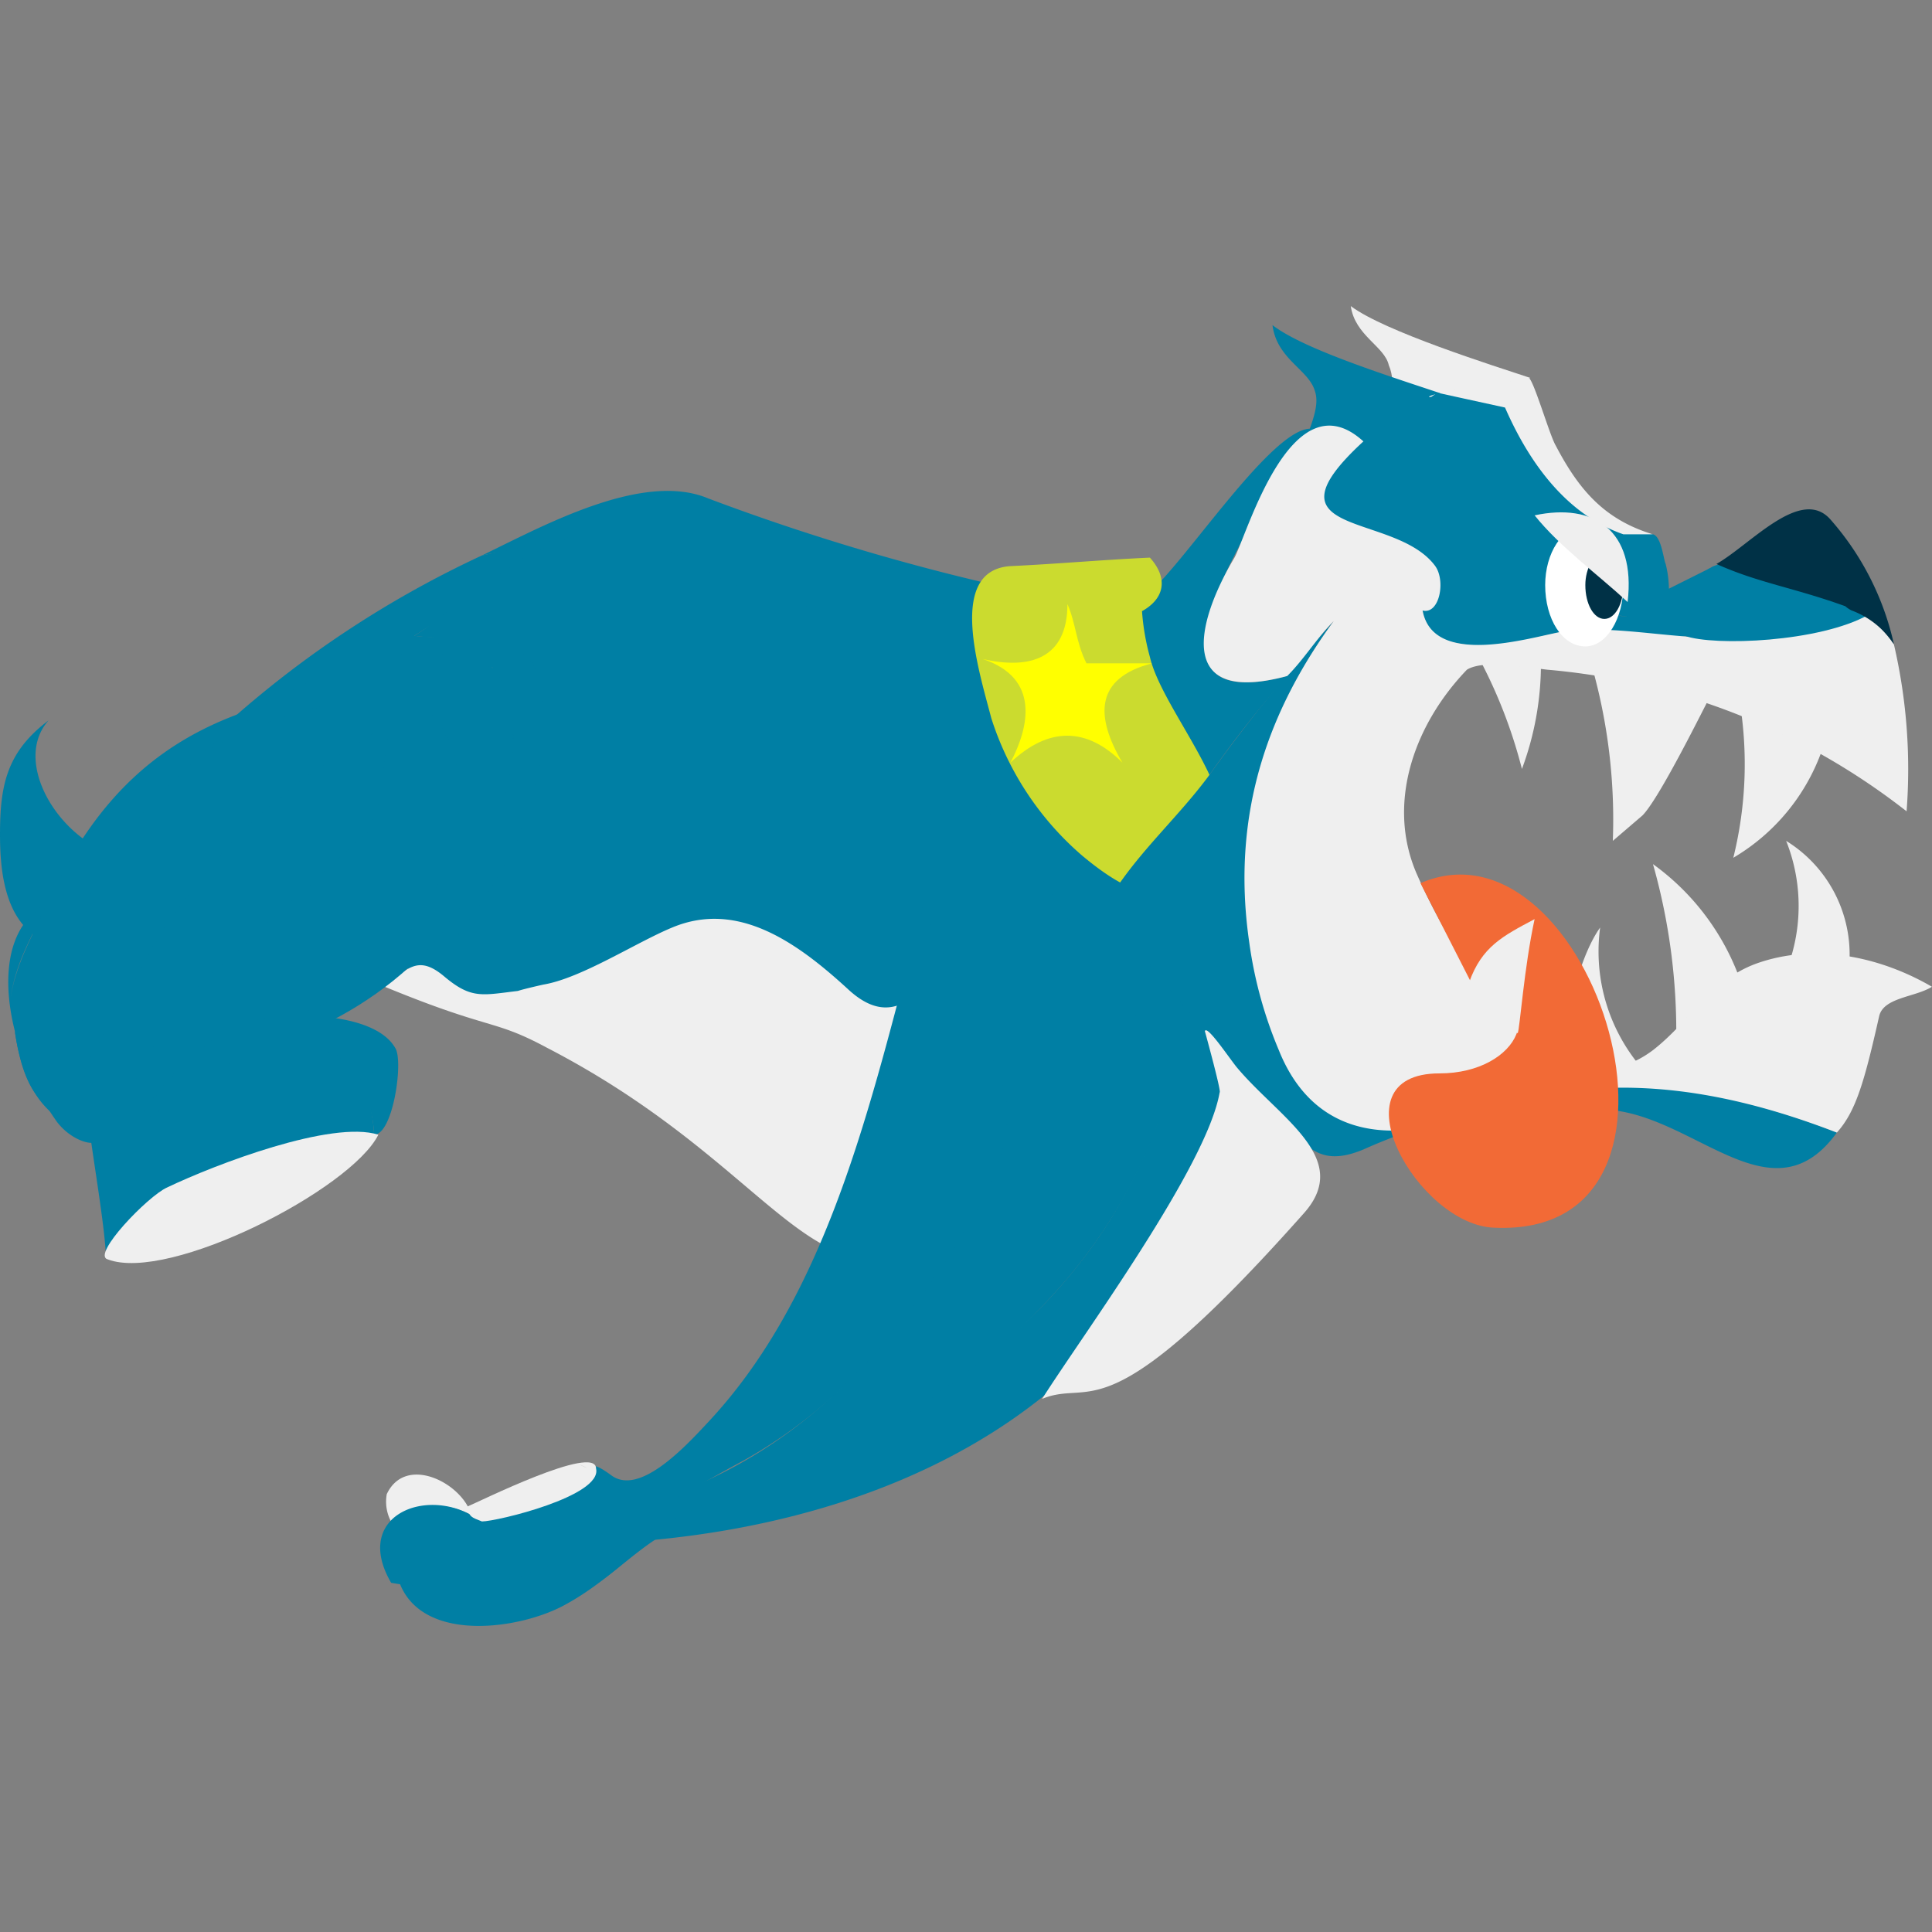 <?xml version="1.0" ?>
<svg xmlns="http://www.w3.org/2000/svg" viewBox="0 0 128 128">
	<rect x="0" y="0" width="128" height="128" fill="#808080" stroke="none"/>
	<style>
		.cls0 { fill: #efefef; }
		.cls1 { fill: #007fa4; }
		.cls2 { fill: #ccc; }
		.cls3 { fill: #cbdb2f; }
		.cls4 { fill: #003146; }
		.cls5 { fill: #f26a36; }
		.cls6 { fill: #fff; }
		.cls7 { fill: #ff0; }
	</style>
	<path d="M 101.392,25.04 C 98.871,24.2 91.729,21.959 89.492,20.279 C 89.772,22.239 91.733,22.939 92.013,24.2 C 92.573,25.46 92.013,27.421 92.293,28.961 C 93.833,27.141 97.474,27.561 99.015,25.74 L 101.392,25.04" class="cls0"/>
	<path d="M 97.751,26.861 C 94.81,25.74 86.827,23.5 84.306,21.539 C 84.586,23.78 86.687,24.48 87.106,25.88 C 87.666,27.421 85.846,29.662 86.126,31.342 C 87.806,29.381 93.268,29.802 94.949,27.701 L 97.751,26.861 M 3.641,62.572 C 0.28,61.732 0.0,57.67 0.0,55.29 C 0.0,52.069 0.42,49.828 3.221,47.727 C 0.7,50.527 4.061,55.99 8.263,56.827 M 31.93,36.8 C 35.991,34.839 42.573,31.2 46.915,33.019 A 149.311,149.311 0.0 0,0 67.781,39.181 C 65.961,42.262 56.158,40.861 52.797,40.301 C 50.416,39.881 45.514,38.06 43.834,38.201 C 40.053,36.941 35.571,35.961 31.934,36.801 L 31.93,36.8" class="cls1"/>
	<path d="M 31.93,36.8 L 37.812,35.539 C 34.312,37.78 30.95,39.881 27.449,42.121 C 30.53,42.542 35.149,41.001 35.711,44.362 C 36.972,51.784 34.591,60.747 27.869,64.669 C 24.508,63.269 28.569,60.747 29.969,57.946 A 24.829,24.829 0.0 0,0 32.63,48.563 L 32.63,44.226 A 46.339,46.339 0.0 0,0 24.93,44.926 A 33.3,33.3 0.0 0,0 15.267,47.726 A 68.482,68.482 0.0 0,1 31.93,36.8" class="cls1"/>
	<path d="M 39.912,64.813 C 35.712,67.473 32.35,68.034 28.149,64.392 C 33.19,59.211 36.972,52.492 35.711,45.066 C 35.151,41.705 30.53,42.546 27.449,42.125 C 30.53,40.165 35.431,35.403 39.072,35.543 C 41.872,35.823 43.133,35.823 45.372,37.084 C 51.672,40.584 57.272,41.425 64.418,39.465 C 62.598,43.665 62.878,47.587 64.978,51.788 C 65.959,53.749 68.619,55.288 70.16,56.83 C 72.401,59.211 72.681,62.292 74.36,65.093 C 75.341,66.493 76.321,68.734 77.721,69.574 C 79.821,70.834 77.301,72.655 76.601,74.756 A 34.409,34.409 0.0 0,1 69.601,85.956 C 63.02,93.1 55.6,97.863 45.234,101.084 C 42.713,101.924 40.613,104.584 37.534,106.266 C 34.593,107.946 28.011,108.926 26.47,104.866 C 34.733,105.286 39.07,101.505 46.076,98.424 A 31.9,31.9 0.0 0,0 60.359,86.239 C 62.74,82.458 66.241,75.6 64.84,71.255 C 63.72,67.473 62.46,63.692 61.199,60.055 C 60.499,63.696 59.519,67.477 58.538,71.255 C 54.2,63.272 47.755,60.471 39.912,64.813 L 39.912,64.813" class="cls1"/>
	<path d="M 35.991,65.233 C 38.512,64.813 42.153,62.433 44.534,61.451 C 48.875,59.631 52.797,62.432 56.158,65.513 C 60.499,69.574 61.899,61.872 63.44,66.773 C 64.981,71.674 67.361,77.697 63.16,80.918 C 54.2,88.2 52.236,77.7 36.271,69.434 C 32.63,67.473 32.63,68.314 25.488,65.373 C 27.028,64.112 27.729,63.273 29.409,64.673 C 31.23,66.213 31.93,65.933 34.309,65.653 C 34.731,65.513 35.991,65.233 35.991,65.233 L 35.991,65.233 M 25.628,98.983 C 26.888,96.322 30.67,98.283 31.228,100.383 C 29.407,99.402 27.728,99.683 25.906,100.803 A 2.8,2.8 0.0 0,1 25.626,98.982 L 25.628,98.983" class="cls0"/>
	<path d="M 31.23,100.384 C 32.91,101.084 36.551,99.543 38.372,97.863 C 39.212,97.303 38.932,96.602 40.472,97.723 C 42.292,99.123 45.233,96.042 46.914,94.223 C 55.314,85.26 57.977,71.676 61.198,59.912 C 62.598,63.973 65.259,68.175 66.52,72.096 C 68.2,77.277 60.638,86.52 57.42,90.302 A 33.0,33.0 0.0 0,1 49.3,96.743 C 45.659,98.703 42.018,100.943 38.377,102.764 A 18.623,18.623 0.0 0,1 25.913,104.864 C 23.387,100.524 28.009,98.563 31.23,100.384 L 31.23,100.384" class="cls1"/>
	<path d="M 31.93,100.8 C 31.23,100.52 31.09,100.52 30.95,99.819 C 31.65,99.539 39.492,95.619 39.492,97.299 C 39.912,99.123 32.91,100.8 31.93,100.8 L 31.93,100.8" class="cls0"/>
	<path d="M 38.372,97.023 C 39.212,97.443 38.792,97.163 38.372,97.023" class="cls2"/>
	<path d="M 42.853,102.064 A 20.0,20.0 0.0 0,1 39.632,104.864 C 43.832,99.402 50.416,98.842 56.578,95.621 C 63.3,92.121 69.602,87.221 73.663,80.636 A 36.283,36.283 0.0 0,0 77.584,71.674 C 78.144,69.713 72.543,64.952 71.422,62.151 C 69.6,57.95 65.681,55.29 64.0,50.808 C 62.46,46.747 62.319,41.425 65.12,38.484 C 64.42,45.346 66.381,51.929 71.702,56.55 C 72.683,57.39 75.202,58.23 74.363,59.491 C 73.523,60.891 76.184,63.412 76.884,64.532 C 79.545,68.174 81.646,69.294 80.665,73.775 C 76.6,92.121 60.359,100.524 42.853,102.064 L 42.853,102.064 M 75.9,39.465 C 78.284,37.644 84.166,28.4 86.827,28.4 C 84.586,32.041 73.243,48.006 85.287,44.785 A 76.5,76.5 0.0 0,0 80.105,51.367 C 78.144,48.987 71.842,42.267 75.905,39.884 L 75.9,39.465" class="cls1"/>
	<path d="M 76.184,36.944 C 77.444,38.344 77.164,39.744 75.484,40.585 C 75.484,40.165 75.624,39.605 75.624,39.185 A 15.412,15.412 0.0 0,0 76.184,43.526 C 77.024,47.167 82.766,53.189 80.525,56.27 C 78.0,59.911 75.9,60.191 71.7,56.69 A 20.044,20.044 0.0 0,1 65.679,47.59 C 64.838,44.369 62.738,37.79 66.939,37.507 C 70.022,37.364 73.1,37.084 76.184,36.944" class="cls3"/>
	<path d="M 80.105,51.368 A 114.677,114.677 0.0 0,1 88.368,41.145 C 82.486,49.128 79.825,60.191 86.687,68.454 A 23.344,23.344 0.0 0,0 91.309,72.935 A 50.242,50.242 0.0 0,1 121.698,75.035 C 117.637,80.635 112.875,74.615 107.414,73.635 C 101.672,72.515 95.65,73.775 90.328,76.156 C 86.967,77.556 86.267,75.456 83.886,72.935 C 81.926,70.835 80.105,68.735 78.286,66.493 C 77.306,65.093 72.825,60.611 73.805,59.071 C 75.626,56.271 78.146,54.029 80.105,51.371 L 80.105,51.368" class="cls1"/>
	<path d="M 95.23,27.141 A 2.929,2.929 0.0 0,1 94.67,26.301 C 94.67,26.02 100.691,25.18 101.252,25.04 C 101.532,24.9 102.652,28.821 103.072,29.522 C 104.613,32.462 106.293,34.422 109.514,35.403 C 105.314,36.103 106.993,36.944 103.072,32.462 C 102.232,31.482 100.551,29.101 99.711,29.101 C 98.311,29.241 96.49,27.141 95.23,27.141 L 95.23,27.141 M 122.538,63.552 A 9.25,9.25 0.0 0,0 118.617,63.552 A 11.652,11.652 0.0 0,0 118.337,55.71 A 8.852,8.852 0.0 0,1 122.538,63.552 L 122.538,63.552 M 109.514,57.25 A 16.186,16.186 0.0 0,1 115.396,65.233 L 113.716,66.073 A 16.628,16.628 0.0 0,0 111.055,68.873 A 40.782,40.782 0.0 0,0 109.514,57.25 L 109.514,57.25 M 114.836,56.83 A 25.791,25.791 0.0 0,0 115.256,46.467 A 37.0,37.0 0.0 0,1 120.718,49.688 A 13.519,13.519 0.0 0,1 114.836,56.83 L 114.836,56.83 M 113.435,45.907 C 113.575,45.487 110.074,52.769 108.814,54.029 L 106.853,55.71 A 37.24,37.24 0.0 0,0 105.453,44.086 A 47.317,47.317 0.0 0,1 113.435,45.907 L 113.435,45.907 M 98.311,44.226 L 98.171,43.946 L 102.092,43.946 A 19.969,19.969 0.0 0,1 100.832,50.946 A 32.93,32.93 0.0 0,0 98.311,44.226 M 106.013,61.451 A 11.87,11.87 0.0 0,0 108.954,70.974 C 101.954,75.174 103.632,64.813 106.013,61.451 L 106.013,61.451 M 79.825,68.314 C 79.965,67.894 81.365,69.994 81.925,70.694 C 84.725,74.055 89.625,76.716 86.406,80.357 C 73.106,95.342 72.406,91.281 69.041,92.681 C 71.701,88.481 79.964,77.281 80.804,72.375 C 80.945,72.375 79.825,68.314 79.825,68.314" class="cls0"/>
	<path d="M 94.389,26.441 A 0.517,0.517 0.0 0,1 94.81,26.301 L 95.23,26.02 L 99.711,27.0 C 101.672,31.481 104.333,34.282 107.554,35.4 L 109.514,35.4 C 110.074,35.54 110.214,37.081 110.354,37.361 A 7.147,7.147 0.0 0,1 110.354,40.861 L 105.454,39.881 C 104.334,39.321 105.454,38.62 104.334,38.06 C 100.692,35.819 104.754,42.26 102.373,39.321 A 9.125,9.125 0.0 0,0 105.873,40.301 L 103.212,39.881 L 103.772,40.021 C 104.053,40.581 113.015,41.421 103.212,40.301 C 101.812,40.161 106.153,40.441 107.834,39.881 L 110.495,39.04 L 113.295,37.64 L 112.595,39.74 C 112.315,40.72 112.035,41.56 111.895,42.12 L 110.074,42.401 A 4.213,4.213 0.0 0,1 107.834,42.541 L 106.573,41.98 C 105.453,41.56 103.632,41.7 101.252,42.401 A 10.33,10.33 0.0 0,1 96.21,42.541 A 2.469,2.469 0.0 0,1 94.249,40.441 L 94.389,39.461 A 1.055,1.055 0.0 0,0 94.53,38.9 C 94.109,38.34 93.689,37.78 93.13,36.94 A 3.971,3.971 0.0 0,0 90.33,35.259 A 24.035,24.035 0.0 0,1 86.969,34.559 C 86.829,34.419 86.549,34.419 86.409,34.279 C 86.549,32.879 87.809,31.198 90.33,29.237" class="cls1"/>
	<path d="M 85.287,44.786 C 78.004,46.747 79.125,41.425 81.787,36.944 C 82.627,35.403 85.568,24.9 90.329,29.244 C 83.329,35.686 92.429,33.866 95.091,37.507 C 95.791,38.487 95.371,40.728 94.25,40.448 C 94.95,44.229 101.25,42.269 103.493,41.848 C 107.415,41.288 111.893,42.689 116.093,42.128 C 120.575,41.428 122.393,38.347 125.476,42.689 A 36.543,36.543 0.0 0,1 126.316,53.752 A 44.869,44.869 0.0 0,0 102.509,44.369 C 101.249,44.229 98.309,43.669 97.187,44.369 C 93.687,48.01 91.866,53.192 93.826,57.813 C 96.067,62.995 102.789,74.619 109.511,69.577 C 112.032,67.616 113.292,64.956 116.373,63.835 C 120.295,62.435 124.636,63.415 127.997,65.376 C 126.877,66.076 124.776,66.076 124.497,67.336 C 123.517,71.678 122.956,73.636 121.697,75.036 C 113.715,71.955 105.872,70.836 97.75,73.775 C 91.027,76.296 86.686,74.475 84.725,69.575 A 28.18,28.18 0.0 0,1 82.765,62.433 C 81.504,53.75 84.165,46.888 88.365,41.146 C 87.244,42.267 86.404,43.667 85.284,44.787 L 85.287,44.786" class="cls0"/>
	<path d="M 118.337,38.064 C 119.737,38.344 122.537,40.025 123.799,40.725 C 120.578,42.546 113.575,42.825 111.615,42.125 C 112.175,34.983 115.676,37.784 118.197,38.344 C 120.158,38.764 118.337,38.064 118.337,38.064" class="cls1"/>
	<path d="M 122.258,40.165 C 118.758,38.904 116.516,38.624 113.716,37.365 C 115.956,36.105 119.316,32.183 121.278,34.424 A 18.582,18.582 0.0 0,1 125.478,42.687 A 5.72,5.72 0.0 0,0 122.678,40.446 A 1.733,1.733 0.0 0,1 122.258,40.165" class="cls4"/>
	<path d="M 94.109,58.511 C 105.453,53.611 114.416,82.038 99.009,81.338 C 93.967,81.198 88.226,71.115 95.368,71.115 C 100.689,71.115 102.93,66.215 97.468,65.093 L 94.109,58.511" class="cls5"/>
	<path d="M 97.33,65.093 C 98.171,62.712 99.571,62.012 101.672,60.893 C 100.972,64.114 100.691,68.176 100.551,68.456 C 98.871,67.195 98.451,67.056 97.33,64.956 L 97.33,65.093" class="cls0"/>
	<path d="M 107.554,38.764 C 107.554,41.005 106.433,42.826 105.033,42.826 C 103.492,42.826 102.372,41.005 102.372,38.764 C 102.372,36.664 103.492,34.843 105.033,34.843 C 106.433,34.843 107.554,36.664 107.554,38.764" class="cls6"/>
	<path d="M 107.554,38.764 C 107.554,40.025 106.993,41.005 106.293,41.005 C 105.593,41.005 105.033,40.025 105.033,38.764 C 105.033,37.644 105.593,36.664 106.293,36.664 C 106.993,36.664 107.554,37.644 107.554,38.764" class="cls4"/>
	<path d="M 101.672,34.143 C 103.352,36.243 105.872,38.064 107.834,39.885 C 108.394,35.123 105.593,33.3 101.672,34.143" class="cls0"/>
	<path d="M 32.63,44.226 C 35.291,47.726 33.611,53.189 31.51,58.09 C 28.289,65.513 19.326,69.574 15.545,69.574 C 20.867,62.574 31.51,56.274 28.429,47.307 C 20.867,45.627 14.0,54.589 9.8,52.909 C 19.606,43.386 27.449,41.985 32.63,44.226 L 32.63,44.226" class="cls1"/>
	<path d="M 22.827,55.71 C 23.387,53.749 24.088,51.788 24.648,49.968 C 14.565,55.009 8.263,64.252 5.882,75.036 C 3.082,74.195 1.54,72.236 0.982,68.314 C 4.203,69.714 2.803,70.134 3.363,66.633 A 26.219,26.219 0.0 0,1 6.863,55.99 C 12.185,47.307 27.029,44.366 28.99,47.867 C 32.771,52.629 28.71,62.572 22.268,66.073 C 17.086,68.734 16.526,68.454 13.725,70.414 C 11.625,71.955 8.125,75.176 7.003,77.557 C 3.921,72.935 19.046,58.511 22.827,55.71 L 22.827,55.71" class="cls1"/>
	<path d="M 12.6,65.793 A 45.713,45.713 0.0 0,0 6.862,76.016 C 5.882,78.677 7.842,73.075 5.882,75.036 C 4.902,69.574 6.022,70.694 8.682,65.373 A 38.976,38.976 0.0 0,1 25.908,48.007 C 25.348,50.107 25.488,53.469 24.228,55.29" class="cls1"/>
	<path d="M 3.081,59.911 C 6.442,52.629 10.923,48.427 18.486,46.467 A 30.625,30.625 0.0 0,0 6.582,58.09 C 3.641,62.712 8.4,73.915 0.98,68.314 C 1.68,72.935 3.08,73.635 5.88,74.476 C 7.7,76.156 5.18,76.156 3.78,74.336 C 0.28,69.436 -0.981,62.012 3.08,59.911 C 2.1,62.152 1.12,63.552 0.7,66.073 C 1.12,63.692 2.1,62.152 3.081,59.911 L 3.081,59.911 M 19.186,67.333 C 21.147,67.193 25.068,67.473 26.186,69.433 C 26.746,70.273 26.046,75.175 24.786,75.175 C 24.366,66.492 13.022,73.075 7.7,76.155 C 9.8,73.494 13.022,67.332 19.184,67.332 L 19.186,67.333" class="cls1"/>
	<path d="M 8.123,78.257 C 9.663,73.215 12.464,71.115 17.365,69.714 C 21.987,68.454 24.508,70.414 24.788,75.176 C 18.066,74.756 11.9,78.4 7.0,82.878 C 6.86,80.778 6.16,76.716 5.88,74.478 C 6.16,74.758 6.72,74.338 7.0,74.618 C 7.7,73.218 8.961,74.478 10.361,73.777 A 16.8,16.8 0.0 0,0 8.121,78.259 L 8.123,78.257" class="cls1"/>
	<path d="M 7.142,83.438 C 6.022,83.158 9.803,79.238 11.063,78.677 C 14.284,77.136 21.987,74.195 25.068,75.177 C 23.247,78.818 11.204,84.977 7.142,83.439 L 7.142,83.438" class="cls0"/>
	<path d="M 76.324,43.946 C 72.543,44.926 72.543,47.446 74.363,50.528 C 71.982,48.147 69.463,48.147 66.941,50.528 C 68.201,48.147 68.902,44.928 65.12,43.666 C 68.201,44.366 70.72,43.666 70.72,40.025 C 71.28,41.285 71.28,42.546 71.98,43.946 L 76.324,43.946" class="cls7"/>
</svg>